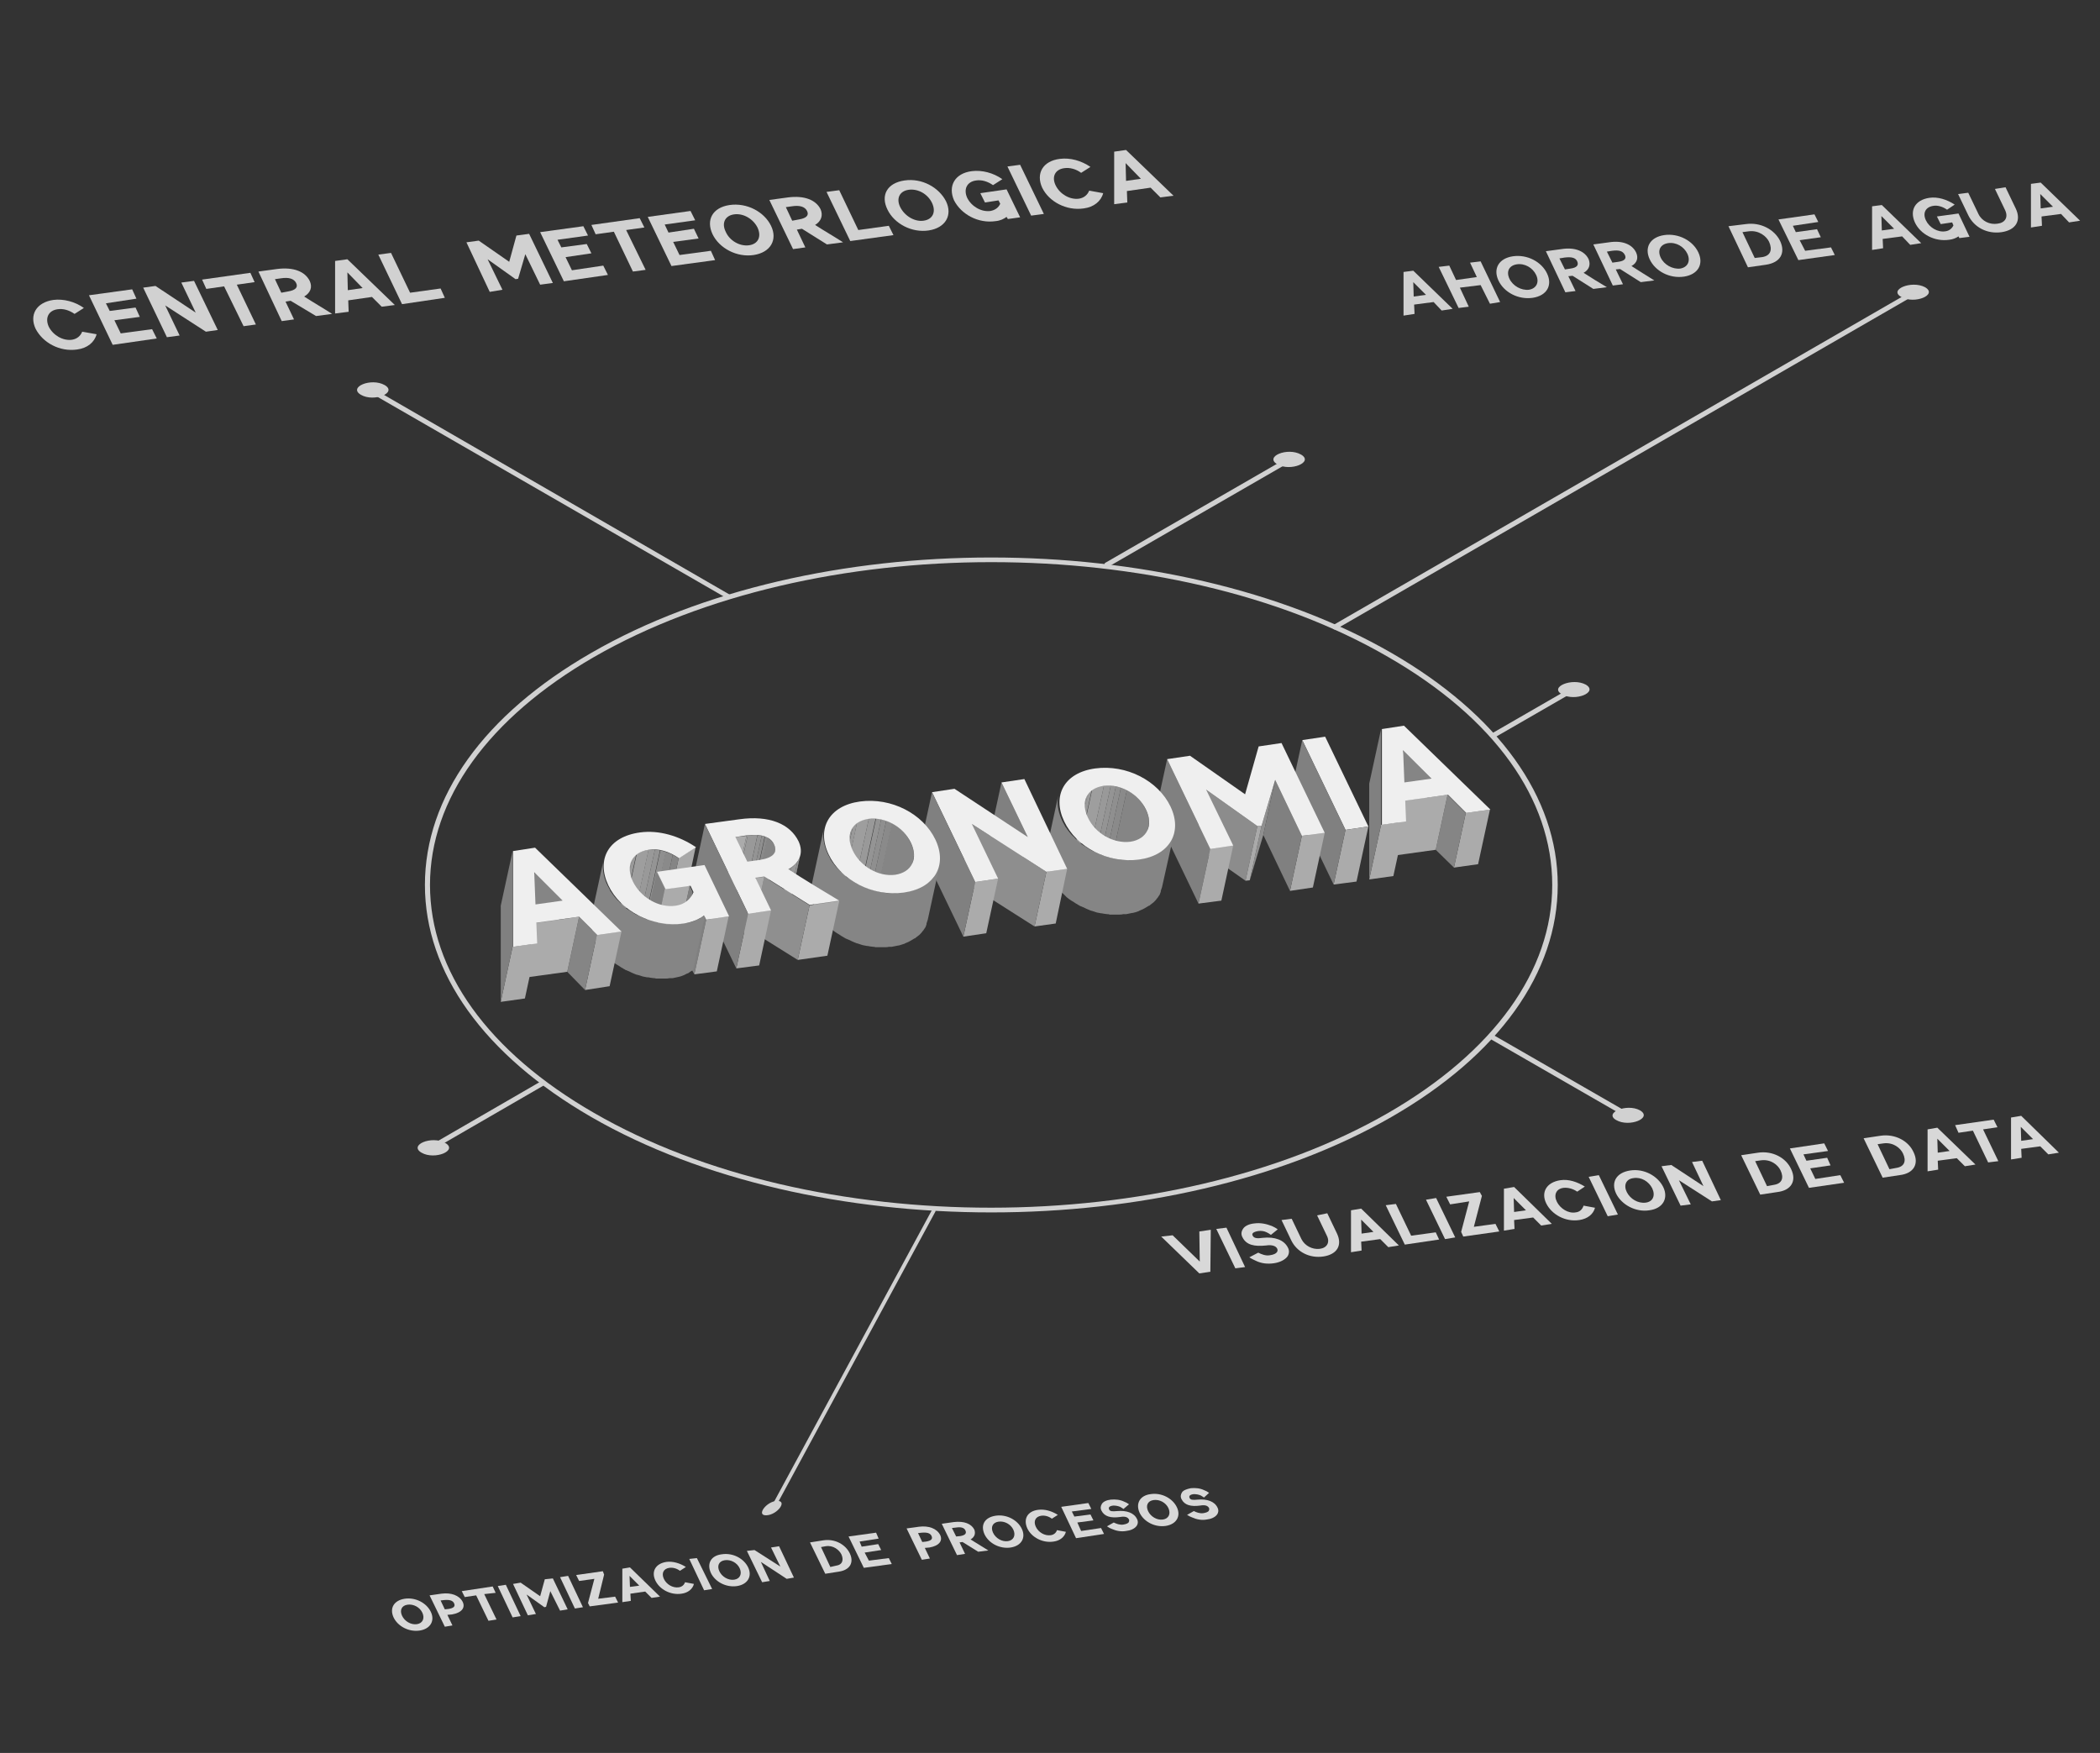 <?xml version="1.0" encoding="utf-8"?>
<!-- Generator: Adobe Illustrator 24.0.2, SVG Export Plug-In . SVG Version: 6.00 Build 0)  -->
<svg version="1.1" id="Ñëîé_1" xmlns="http://www.w3.org/2000/svg" xmlns:xlink="http://www.w3.org/1999/xlink" x="0px" y="0px"
	 viewBox="0 0 495.7 413.8" style="enable-background:new 0 0 495.7 413.8;" xml:space="preserve">
<rect x="0" y="0" width="495.7" height="413.8" fill="#333333" stroke="none"/>
<style type="text/css">
	.st0{enable-background:new    ;}
	.st1{fill:#858585;}
	.st2{fill:#ABABAB;}
	.st3{fill:#808080;}
	.st4{fill:#EFEFEF;}
	.st5{fill:#8F8F8F;}
	.st6{fill:#8C8C8C;}
	.st7{fill:#AAAAAA;}
	.st8{clip-path:url(#SVGID_2_);enable-background:new    ;}
	.st9{fill:#8A8A8A;}
	.st10{fill:#949494;}
	.st11{fill:#999999;}
	.st12{fill:#9E9E9E;}
	.st13{fill:#8E8E8E;}
	.st14{clip-path:url(#SVGID_4_);enable-background:new    ;}
	.st15{clip-path:url(#SVGID_6_);enable-background:new    ;}
	.st16{clip-path:url(#SVGID_8_);enable-background:new    ;}
	.st17{fill:#A8A8A8;}
	.st18{clip-path:url(#SVGID_10_);enable-background:new    ;}
	.st19{fill:#D1D1D1;}
	.st20{fill:#D8D8D8;}
</style>
<g>
	<g class="st0">
		<g>
			<polygon class="st1" points="337.9,183.8 335.1,196.7 328.5,190 331.3,177.1 			"/>
		</g>
		<g>
			<polygon class="st2" points="351.7,191.1 348.9,204 343.2,204.8 346,191.9 			"/>
		</g>
		<g>
			<polygon class="st1" points="346,191.9 343.2,204.8 338.9,200.6 341.7,187.6 			"/>
		</g>
		<g>
			<polygon class="st2" points="341.7,187.6 338.9,200.6 328.8,202 331.6,189 			"/>
		</g>
		<g>
			<polygon class="st2" points="331.7,193.9 328.9,206.8 323.2,207.6 326,194.7 			"/>
		</g>
		<g>
			<polygon class="st3" points="326,194.7 323.2,207.6 323.2,185 326,172.1 			"/>
		</g>
		<g>
			<path class="st4" d="M331.4,171.3l20.4,19.8l-5.7,0.8l-4.3-4.3l-10.1,1.4l0.2,4.9l-5.7,0.8l0-22.6L331.4,171.3z M331.5,184.7
				l6.4-0.9l-6.7-6.7L331.5,184.7"/>
		</g>
	</g>
	<g class="st0">
		<g>
			<polygon class="st4" points="312.8,173.9 323,195.1 317.6,195.9 307.4,174.7 			"/>
		</g>
		<g>
			<polygon class="st2" points="323,195.1 320.2,208.1 314.8,208.8 317.6,195.9 			"/>
		</g>
		<g>
			<polygon class="st3" points="317.6,195.9 314.8,208.8 304.6,187.6 307.4,174.7 			"/>
		</g>
	</g>
	<g class="st0">
		<g>
			<polygon class="st5" points="301,184.1 298.2,197.1 295,207.8 297.8,194.9 			"/>
		</g>
		<g>
			<polygon class="st6" points="296.8,195 294,207.9 281.9,199.4 284.7,186.4 			"/>
		</g>
		<g>
			<polygon class="st7" points="297.8,194.9 295,207.8 294,207.9 296.8,195 			"/>
		</g>
		<g>
			<polygon class="st2" points="312.7,196.6 309.9,209.5 304.5,210.3 307.3,197.3 			"/>
		</g>
		<g>
			<polygon class="st3" points="307.3,197.3 304.5,210.3 298.2,197.1 301,184.1 			"/>
		</g>
		<g>
			<polygon class="st3" points="285.7,200.4 282.9,213.3 272.7,192.1 275.5,179.2 			"/>
		</g>
		<g>
			<polygon class="st2" points="291.1,199.6 288.3,212.6 282.9,213.3 285.7,200.4 			"/>
		</g>
		<g>
			<polygon class="st4" points="302.5,175.4 312.7,196.6 307.3,197.3 301,184.1 297.8,194.9 296.8,195 284.7,186.4 291.1,199.6 
				285.7,200.4 275.5,179.2 280.9,178.4 293.9,187.5 297.1,176.2 			"/>
		</g>
	</g>
	<g class="st0">
		<g class="st0">
			<defs>
				<path id="SVGID_1_" class="st0" d="M271.1,195.1l-2.8,12.9c0.3-1.2,0.1-2.6-0.7-4.1c-1.8-3.7-6-6.1-10-5.6
					c-2.4,0.3-3.9,1.7-4.3,3.5l2.8-12.9c0.4-1.8,1.9-3.2,4.3-3.5c4-0.6,8.2,1.8,10,5.6C271.2,192.5,271.4,193.9,271.1,195.1z"/>
			</defs>
			<clipPath id="SVGID_2_">
				<use xlink:href="#SVGID_1_"  style="overflow:visible;"/>
			</clipPath>
			<g class="st8">
				<path class="st1" d="M271.1,195.1l-2.8,12.9c0.3-1.2,0.1-2.6-0.7-4.1c-0.9-1.9-2.5-3.5-4.4-4.5l2.8-12.9c1.9,1,3.5,2.6,4.4,4.5
					C271.2,192.5,271.4,193.9,271.1,195.1"/>
				<path class="st9" d="M266,186.5l-2.8,12.9c-0.5-0.2-0.9-0.4-1.4-0.6l2.8-12.9C265.1,186.1,265.6,186.3,266,186.5"/>
				<path class="st5" d="M264.6,185.9l-2.8,12.9c-0.4-0.1-0.8-0.2-1.2-0.3l2.8-12.9C263.8,185.7,264.2,185.8,264.6,185.9"/>
				<path class="st10" d="M263.4,185.6l-2.8,12.9c-0.4-0.1-0.8-0.1-1.2-0.2l2.8-12.9C262.6,185.4,263,185.5,263.4,185.6"/>
				<path class="st11" d="M262.2,185.4l-2.8,12.9c-0.5,0-1.1,0-1.6,0l2.8-12.9C261.1,185.4,261.7,185.4,262.2,185.4"/>
				<path class="st12" d="M260.6,185.4l-2.8,12.9c0,0-0.1,0-0.1,0c-1.1,0.2-2,0.5-2.7,1l2.8-12.9c0.7-0.5,1.6-0.9,2.7-1
					C260.5,185.5,260.5,185.5,260.6,185.4"/>
				<path class="st11" d="M257.7,186.5l-2.8,12.9c-0.4,0.3-0.7,0.6-1,1l2.8-12.9C257,187.1,257.4,186.7,257.7,186.5"/>
				<path class="st10" d="M256.8,187.4l-2.8,12.9c-0.2,0.3-0.4,0.6-0.5,1l2.8-12.9C256.4,188,256.6,187.7,256.8,187.4"/>
				<path class="st5" d="M256.3,188.4l-2.8,12.9c-0.1,0.2-0.1,0.4-0.2,0.6l2.8-12.9C256.1,188.8,256.2,188.6,256.3,188.4"/>
			</g>
		</g>
		<path class="st1" d="M277.2,196.4c-0.1,0.3-0.2,0.6-0.3,0.9c0,0.1,0,0.1-0.1,0.2c-0.1,0.3-0.2,0.5-0.3,0.8c0,0,0,0.1-0.1,0.1
			c-0.1,0.2-0.3,0.4-0.4,0.6c0,0-0.1,0.1-0.1,0.1c-0.2,0.3-0.4,0.6-0.7,0.8c0,0-0.1,0.1-0.1,0.1c-0.3,0.3-0.5,0.5-0.9,0.7
			c0,0-0.1,0.1-0.1,0.1c-0.3,0.2-0.6,0.4-1,0.6c-0.1,0-0.1,0.1-0.2,0.1c-0.4,0.2-0.7,0.4-1.1,0.5c-0.1,0-0.1,0-0.2,0.1
			c-0.4,0.2-0.8,0.3-1.3,0.4c0,0-0.1,0-0.1,0c-0.5,0.1-1,0.2-1.5,0.3c-0.2,0-0.4,0-0.6,0.1c-0.3,0-0.7,0.1-1,0.1c-0.2,0-0.4,0-0.6,0
			c-0.3,0-0.6,0-1,0c-0.2,0-0.4,0-0.6,0c-0.2,0-0.4,0-0.5-0.1c-0.3,0-0.5-0.1-0.8-0.1c-0.2,0-0.3-0.1-0.5-0.1
			c-0.3-0.1-0.5-0.1-0.8-0.2c-0.2,0-0.3-0.1-0.5-0.1c-0.3-0.1-0.6-0.2-0.9-0.3c-0.1,0-0.2-0.1-0.3-0.1c-0.2-0.1-0.4-0.1-0.6-0.2
			c-0.2-0.1-0.5-0.2-0.7-0.3c-0.2-0.1-0.4-0.2-0.6-0.3c-0.2-0.1-0.4-0.2-0.7-0.3c-0.2-0.1-0.4-0.2-0.6-0.3c-0.2-0.1-0.4-0.2-0.5-0.3
			c-0.2-0.1-0.4-0.3-0.6-0.4c-0.2-0.1-0.3-0.2-0.5-0.3c-0.2-0.1-0.4-0.3-0.6-0.4c-0.2-0.1-0.3-0.2-0.5-0.4c-0.2-0.2-0.4-0.3-0.5-0.5
			c-0.1-0.1-0.3-0.3-0.4-0.4c-0.2-0.2-0.3-0.4-0.5-0.5c-0.1-0.1-0.3-0.3-0.4-0.4c-0.2-0.2-0.3-0.4-0.5-0.6c-0.1-0.1-0.2-0.3-0.3-0.4
			c-0.2-0.2-0.3-0.5-0.5-0.7c-0.1-0.1-0.2-0.2-0.2-0.3c-0.2-0.4-0.4-0.7-0.6-1.1c-0.9-1.9-1.3-3.7-1.1-5.4c0-0.2,0.1-0.5,0.1-0.7
			l0,0c0,0,0,0,0,0l-2.8,12.9c-0.4,1.8-0.1,3.9,0.9,6.1c0.2,0.4,0.4,0.7,0.6,1.1c0.1,0.1,0.2,0.2,0.2,0.4c0.1,0.2,0.3,0.5,0.5,0.7
			c0.1,0.1,0.2,0.3,0.3,0.4c0.2,0.2,0.3,0.4,0.5,0.6c0.1,0.1,0.3,0.3,0.4,0.4c0.2,0.2,0.3,0.4,0.5,0.5c0.1,0.1,0.3,0.3,0.4,0.4
			c0.2,0.2,0.3,0.3,0.5,0.5c0.1,0.1,0.3,0.2,0.5,0.4c0.2,0.1,0.4,0.3,0.6,0.4c0.2,0.1,0.3,0.2,0.5,0.3c0.2,0.1,0.4,0.3,0.6,0.4
			c0.2,0.1,0.4,0.2,0.5,0.3c0.2,0.1,0.4,0.2,0.5,0.3c0,0,0,0,0.1,0c0.2,0.1,0.4,0.2,0.7,0.3c0.2,0.1,0.4,0.2,0.6,0.3
			c0.2,0.1,0.5,0.2,0.7,0.3c0.2,0.1,0.3,0.1,0.5,0.2c0,0,0,0,0.1,0c0.1,0,0.2,0.1,0.3,0.1c0.3,0.1,0.6,0.2,0.9,0.3
			c0.2,0,0.3,0.1,0.5,0.1c0.2,0,0.4,0.1,0.5,0.1c0.1,0,0.2,0,0.2,0c0.2,0,0.3,0.1,0.5,0.1c0.3,0,0.5,0.1,0.8,0.1
			c0.2,0,0.4,0,0.5,0.1c0.1,0,0.2,0,0.3,0c0.1,0,0.2,0,0.3,0c0.3,0,0.6,0,1,0c0.2,0,0.4,0,0.6,0c0.3,0,0.7,0,1-0.1
			c0.1,0,0.3,0,0.4,0c0.1,0,0.2,0,0.3,0c0.5-0.1,1-0.2,1.5-0.3c0,0,0.1,0,0.1,0c0.4-0.1,0.9-0.2,1.3-0.4c0.1,0,0.1,0,0.2-0.1
			c0.4-0.2,0.8-0.3,1.1-0.5c0.1,0,0.1-0.1,0.2-0.1c0.3-0.2,0.7-0.4,1-0.6c0,0,0.1,0,0.1,0c0,0,0,0,0.1-0.1c0.3-0.2,0.6-0.5,0.9-0.7
			c0,0,0.1-0.1,0.1-0.1c0.3-0.3,0.5-0.5,0.7-0.8c0,0,0,0,0,0c0,0,0-0.1,0.1-0.1c0.1-0.2,0.3-0.4,0.4-0.6c0,0,0-0.1,0.1-0.1
			c0.1-0.3,0.2-0.5,0.3-0.8c0,0,0-0.1,0-0.1c0,0,0-0.1,0-0.1c0.1-0.3,0.2-0.6,0.3-0.9L277.2,196.4z"/>
		<g>
			<path class="st4" d="M258.5,181.4c7.4-1,14.9,2.9,17.8,9s-0.2,11.5-7.4,12.5c-7.4,1-14.8-2.9-17.7-9S251.2,182.4,258.5,181.4z
				 M266.8,198.7c4-0.6,5.5-3.9,3.7-7.6c-1.8-3.7-6-6.1-10-5.6c-4,0.6-5.5,3.8-3.7,7.5C258.5,196.7,262.8,199.2,266.8,198.7"/>
		</g>
	</g>
	<g class="st0">
		<g>
			<polygon class="st3" points="242.6,197.6 239.8,210.6 233.6,197.6 236.4,184.7 			"/>
		</g>
		<g>
			<polygon class="st2" points="251.9,205.1 249.2,218 244.2,218.7 247,205.8 			"/>
		</g>
		<g>
			<polygon class="st13" points="247,205.8 244.2,218.7 226.6,207.5 229.4,194.5 			"/>
		</g>
		<g>
			<polygon class="st4" points="241.8,183.9 251.9,205.1 247,205.8 229.4,194.5 235.6,207.4 230.2,208.2 220,187 225.3,186.2 
				242.6,197.6 236.4,184.7 			"/>
		</g>
		<g>
			<polygon class="st2" points="235.6,207.4 232.8,220.3 227.4,221.1 230.2,208.2 			"/>
		</g>
		<g>
			<polygon class="st3" points="230.2,208.2 227.4,221.1 217.2,199.9 220,187 			"/>
		</g>
	</g>
	<g class="st0">
		<g class="st0">
			<defs>
				<path id="SVGID_3_" class="st0" d="M215.6,202.9l-2.8,12.9c0.3-1.2,0.1-2.6-0.7-4.1c-1.8-3.7-6-6.1-10-5.6
					c-2.4,0.3-3.9,1.7-4.3,3.5l2.8-12.9c0.4-1.8,1.9-3.2,4.3-3.5c4-0.6,8.2,1.8,10,5.6C215.7,200.3,215.9,201.7,215.6,202.9z"/>
			</defs>
			<clipPath id="SVGID_4_">
				<use xlink:href="#SVGID_3_"  style="overflow:visible;"/>
			</clipPath>
			<g class="st14">
				<path class="st1" d="M215.6,202.9l-2.8,12.9c0.3-1.2,0.1-2.6-0.7-4.1c-0.9-1.9-2.5-3.5-4.4-4.5l2.8-12.9c1.9,1,3.5,2.6,4.4,4.5
					C215.7,200.3,215.9,201.7,215.6,202.9"/>
				<path class="st9" d="M210.6,194.3l-2.8,12.9c-0.5-0.2-0.9-0.4-1.4-0.6l2.8-12.9C209.6,193.9,210.1,194.1,210.6,194.3"/>
				<path class="st5" d="M209.2,193.7l-2.8,12.9c-0.4-0.1-0.8-0.2-1.2-0.3l2.8-12.9C208.4,193.4,208.8,193.6,209.2,193.7"/>
				<path class="st10" d="M208,193.4l-2.8,12.9c-0.4-0.1-0.8-0.1-1.2-0.2l2.8-12.9C207.1,193.2,207.6,193.3,208,193.4"/>
				<path class="st11" d="M206.7,193.2l-2.8,12.9c-0.5,0-1.1,0-1.6,0l2.8-12.9C205.6,193.2,206.2,193.2,206.7,193.2"/>
				<path class="st12" d="M205.1,193.2l-2.8,12.9c0,0-0.1,0-0.1,0c-1.1,0.2-2,0.5-2.7,1l2.8-12.9c0.7-0.5,1.6-0.9,2.7-1
					C205,193.3,205,193.2,205.1,193.2"/>
				<path class="st11" d="M202.3,194.3l-2.8,12.9c-0.4,0.3-0.7,0.6-1,0.9l2.8-12.9C201.6,194.9,201.9,194.5,202.3,194.3"/>
				<path class="st10" d="M201.3,195.2l-2.8,12.9c-0.2,0.3-0.4,0.6-0.5,1l2.8-12.9C200.9,195.8,201.1,195.5,201.3,195.2"/>
				<path class="st5" d="M200.8,196.2l-2.8,12.9c-0.1,0.2-0.1,0.4-0.2,0.6l2.8-12.9C200.7,196.6,200.7,196.4,200.8,196.2"/>
			</g>
		</g>
		<path class="st1" d="M221.8,204.2c-0.1,0.3-0.2,0.6-0.3,0.9c0,0.1,0,0.1-0.1,0.2c-0.1,0.3-0.2,0.5-0.3,0.8c0,0,0,0.1-0.1,0.1
			c-0.1,0.2-0.3,0.4-0.4,0.6c0,0-0.1,0.1-0.1,0.1c-0.2,0.3-0.4,0.6-0.7,0.8c0,0-0.1,0.1-0.1,0.1c-0.3,0.3-0.5,0.5-0.9,0.7
			c0,0-0.1,0.1-0.1,0.1c-0.3,0.2-0.6,0.4-1,0.6c-0.1,0-0.1,0.1-0.2,0.1c-0.4,0.2-0.7,0.4-1.1,0.5c-0.1,0-0.1,0-0.2,0.1
			c-0.4,0.2-0.8,0.3-1.3,0.4c0,0-0.1,0-0.1,0c-0.5,0.1-1,0.2-1.5,0.3c-0.2,0-0.4,0-0.6,0.1c-0.3,0-0.7,0.1-1,0.1c-0.2,0-0.4,0-0.6,0
			c-0.3,0-0.6,0-1,0c-0.2,0-0.4,0-0.6,0c-0.2,0-0.4,0-0.5-0.1c-0.3,0-0.5-0.1-0.8-0.1c-0.2,0-0.3-0.1-0.5-0.1
			c-0.3-0.1-0.5-0.1-0.8-0.2c-0.2,0-0.3-0.1-0.5-0.1c-0.3-0.1-0.6-0.2-0.9-0.3c-0.1,0-0.2-0.1-0.3-0.1c-0.2-0.1-0.4-0.1-0.6-0.2
			c-0.2-0.1-0.5-0.2-0.7-0.3c-0.2-0.1-0.4-0.2-0.6-0.3c-0.2-0.1-0.4-0.2-0.7-0.3c-0.2-0.1-0.4-0.2-0.6-0.3c-0.2-0.1-0.4-0.2-0.5-0.3
			c-0.2-0.1-0.4-0.3-0.6-0.4c-0.2-0.1-0.3-0.2-0.5-0.3c-0.2-0.1-0.4-0.3-0.6-0.4c-0.2-0.1-0.3-0.2-0.5-0.4c-0.2-0.2-0.4-0.3-0.5-0.5
			c-0.1-0.1-0.3-0.3-0.4-0.4c-0.2-0.2-0.3-0.4-0.5-0.5c-0.1-0.1-0.3-0.3-0.4-0.4c-0.2-0.2-0.3-0.4-0.5-0.6c-0.1-0.1-0.2-0.3-0.3-0.4
			c-0.2-0.2-0.3-0.5-0.5-0.7c-0.1-0.1-0.2-0.2-0.2-0.4c-0.2-0.4-0.4-0.7-0.6-1.1c-1-2.2-1.3-4.3-0.9-6.1l-2.8,12.9
			c-0.4,1.8-0.1,3.9,0.9,6.1c0.2,0.4,0.4,0.7,0.6,1.1c0.1,0.1,0.2,0.2,0.2,0.4c0.2,0.2,0.3,0.5,0.5,0.7c0.1,0.1,0.2,0.3,0.3,0.4
			c0.2,0.2,0.3,0.4,0.5,0.6c0.1,0.1,0.2,0.3,0.4,0.4c0.2,0.2,0.3,0.4,0.5,0.5c0.1,0.1,0.3,0.3,0.4,0.4c0.2,0.2,0.3,0.3,0.5,0.5
			c0.1,0.1,0.3,0.2,0.5,0.4c0.2,0.1,0.4,0.3,0.6,0.4c0.2,0.1,0.3,0.2,0.5,0.3c0.2,0.1,0.4,0.3,0.6,0.4c0.2,0.1,0.4,0.2,0.5,0.3
			c0.2,0.1,0.4,0.2,0.5,0.3c0,0,0,0,0.1,0c0.2,0.1,0.4,0.2,0.7,0.3c0.2,0.1,0.4,0.2,0.6,0.3c0.2,0.1,0.5,0.2,0.7,0.3
			c0.2,0.1,0.3,0.1,0.5,0.2c0,0,0,0,0.1,0c0.1,0,0.2,0.1,0.3,0.1c0.3,0.1,0.6,0.2,0.9,0.3c0.2,0,0.3,0.1,0.5,0.1
			c0.2,0,0.4,0.1,0.5,0.1c0.1,0,0.2,0,0.2,0c0.2,0,0.3,0.1,0.5,0.1c0.3,0,0.5,0.1,0.8,0.1c0.2,0,0.4,0,0.5,0.1c0.1,0,0.2,0,0.3,0
			c0.1,0,0.2,0,0.3,0c0.3,0,0.6,0,1,0c0.2,0,0.4,0,0.6,0c0.3,0,0.7,0,1-0.1c0.1,0,0.3,0,0.4,0c0.1,0,0.2,0,0.3,0
			c0.5-0.1,1-0.2,1.5-0.3c0,0,0.1,0,0.1,0c0.5-0.1,0.9-0.3,1.3-0.4c0.1,0,0.1,0,0.2-0.1c0.4-0.2,0.8-0.3,1.1-0.5
			c0.1,0,0.1-0.1,0.2-0.1c0.3-0.2,0.7-0.4,1-0.6c0,0,0.1,0,0.1,0c0,0,0,0,0.1-0.1c0.3-0.2,0.6-0.5,0.9-0.7c0,0,0.1-0.1,0.1-0.1
			c0.3-0.3,0.5-0.5,0.7-0.8c0,0,0,0,0,0c0,0,0-0.1,0.1-0.1c0.1-0.2,0.3-0.4,0.4-0.6c0,0,0-0.1,0.1-0.1c0.1-0.2,0.2-0.5,0.3-0.8
			c0,0,0-0.1,0-0.1c0,0,0-0.1,0-0.1c0.1-0.3,0.2-0.6,0.3-0.9L221.8,204.2z"/>
		<g>
			<path class="st4" d="M203,189.2c7.4-1,14.9,2.9,17.8,9c2.9,6.1-0.2,11.5-7.5,12.5c-7.4,1-14.8-2.9-17.7-9
				C192.7,195.6,195.7,190.2,203,189.2z M211.3,206.5c4-0.6,5.5-3.9,3.7-7.6c-1.8-3.7-6-6.1-10-5.6c-4,0.6-5.5,3.8-3.7,7.5
				S207.3,207,211.3,206.5"/>
		</g>
	</g>
	<g class="st0">
		<g>
			<polygon class="st2" points="176.2,197.3 173.4,210.2 170.8,210.6 173.6,197.6 			"/>
		</g>
		<g class="st0">
			<defs>
				<path id="SVGID_5_" class="st0" d="M183,200.9l-2.8,12.9c0.1-0.5,0-1-0.3-1.6c-0.9-1.9-3.2-2.5-6.5-2.1l2.8-12.9
					c3.3-0.5,5.6,0.2,6.5,2.1C183,199.9,183.1,200.4,183,200.9z"/>
			</defs>
			<clipPath id="SVGID_6_">
				<use xlink:href="#SVGID_5_"  style="overflow:visible;"/>
			</clipPath>
			<g class="st15">
				<path class="st1" d="M183,200.9l-2.8,12.9c0.1-0.5,0-1-0.3-1.6c-0.3-0.7-0.9-1.2-1.6-1.6l2.8-12.9c0.7,0.4,1.2,0.9,1.6,1.6
					C183,199.9,183.1,200.4,183,200.9"/>
				<path class="st9" d="M181.2,197.7l-2.8,12.9c-0.2-0.1-0.4-0.2-0.6-0.3l2.8-12.9C180.7,197.5,181,197.6,181.2,197.7"/>
				<path class="st5" d="M180.5,197.5l-2.8,12.9c-0.2-0.1-0.5-0.1-0.7-0.2l2.8-12.9C180.1,197.3,180.3,197.4,180.5,197.5"/>
				<path class="st10" d="M179.8,197.3l-2.8,12.9c-0.3-0.1-0.7-0.1-1-0.1l2.8-12.9C179.2,197.2,179.5,197.2,179.8,197.3"/>
				<path class="st11" d="M178.8,197.1l-2.8,12.9c-0.7,0-1.5,0-2.3,0.1l2.8-12.9C177.3,197.1,178.1,197.1,178.8,197.1"/>
				<path class="st12" d="M176.5,197.2l-2.8,12.9c-0.1,0-0.2,0-0.3,0l2.8-12.9C176.3,197.3,176.4,197.2,176.5,197.2"/>
			</g>
		</g>
		<g class="st0">
			<defs>
				<path id="SVGID_7_" class="st0" d="M188.9,201.8l-2.8,12.9c-0.3,1.3-1.2,2.5-2.8,3.5l2.8-12.9
					C187.7,204.3,188.7,203.1,188.9,201.8z"/>
			</defs>
			<clipPath id="SVGID_8_">
				<use xlink:href="#SVGID_7_"  style="overflow:visible;"/>
			</clipPath>
			<g class="st16">
				<path class="st5" d="M188.9,201.8l-2.8,12.9c0,0.2-0.1,0.4-0.2,0.6l2.8-12.9C188.8,202.2,188.9,202,188.9,201.8"/>
				<path class="st10" d="M188.8,202.4l-2.8,12.9c-0.1,0.4-0.3,0.7-0.6,1.1l2.8-12.9C188.4,203.1,188.6,202.7,188.8,202.4"/>
				<path class="st11" d="M188.2,203.5l-2.8,12.9c-0.4,0.5-0.8,0.9-1.4,1.3l2.8-12.9C187.4,204.4,187.8,203.9,188.2,203.5"/>
				<path class="st12" d="M186.8,204.8l-2.8,12.9c-0.2,0.2-0.4,0.3-0.7,0.4l2.8-12.9C186.4,205.1,186.6,205,186.8,204.8"/>
			</g>
		</g>
		<g>
			<polygon class="st2" points="180.4,207 177.6,219.9 175.5,220.2 178.3,207.3 			"/>
		</g>
		<g>
			<polygon class="st2" points="198.1,212.7 195.3,225.6 188.3,226.6 191.1,213.7 			"/>
		</g>
		<g>
			<polygon class="st5" points="191.1,213.7 188.3,226.6 177.6,219.9 180.4,207 			"/>
		</g>
		<g>
			<polygon class="st2" points="182,214.9 179.2,227.9 173.8,228.6 176.6,215.7 			"/>
		</g>
		<g>
			<path class="st4" d="M186.1,205.2c3.7,2.4,8.3,5.2,12,7.4l-7,1l-10.7-6.7l-2.1,0.3l3.7,7.7l-5.4,0.8l-10.2-21.2l8.1-1.1
				c7.1-1,12,1.1,14,5.2C189.7,201.2,188.9,203.6,186.1,205.2z M179.3,203c3.3-0.5,4.3-1.8,3.4-3.7c-0.9-1.9-3.2-2.5-6.5-2.1
				l-2.6,0.4l2.8,5.8L179.3,203"/>
		</g>
		<g>
			<polygon class="st3" points="176.6,215.7 173.8,228.6 163.6,207.5 166.4,194.5 			"/>
		</g>
	</g>
	<g class="st0">
		<g>
			<polygon class="st17" points="164.2,200 161.5,212.9 157.4,215.6 160.2,202.6 			"/>
		</g>
		<g class="st0">
			<defs>
				<path id="SVGID_9_" class="st0" d="M145.8,217l2.8-12.9c0.4-1.8,1.9-3.2,4.4-3.5c2.3-0.3,5,0.5,7.2,2l-2.8,12.9
					c-2.3-1.6-4.9-2.4-7.2-2C147.7,213.9,146.2,215.2,145.8,217z"/>
			</defs>
			<clipPath id="SVGID_10_">
				<use xlink:href="#SVGID_9_"  style="overflow:visible;"/>
			</clipPath>
			<g class="st18">
				<path class="st1" d="M160.2,202.6l-2.8,12.9c-0.5-0.3-0.9-0.6-1.4-0.8l2.8-12.9C159.3,202,159.8,202.3,160.2,202.6"/>
				<path class="st9" d="M158.8,201.8l-2.8,12.9c-0.5-0.3-1.1-0.5-1.7-0.7l2.8-12.9C157.7,201.2,158.3,201.5,158.8,201.8"/>
				<path class="st5" d="M157.2,201l-2.8,12.9c-0.4-0.2-0.9-0.3-1.3-0.4l2.8-12.9C156.3,200.8,156.7,200.9,157.2,201"/>
				<path class="st10" d="M155.8,200.7l-2.8,12.9c-0.4-0.1-0.8-0.1-1.2-0.2l2.8-12.9C155,200.5,155.4,200.6,155.8,200.7"/>
				<path class="st11" d="M154.6,200.5l-2.8,12.9c-0.5,0-1,0-1.5,0l2.8-12.9C153.6,200.5,154.1,200.5,154.6,200.5"/>
				<path class="st12" d="M153.1,200.6l-2.8,12.9c0,0-0.1,0-0.1,0c-1.1,0.2-2,0.5-2.7,1l2.8-12.9c0.7-0.5,1.6-0.9,2.7-1
					C153,200.6,153.1,200.6,153.1,200.6"/>
				<path class="st11" d="M150.2,201.6l-2.8,12.9c-0.4,0.3-0.7,0.6-1,1l2.8-12.9C149.5,202.2,149.9,201.9,150.2,201.6"/>
				<path class="st10" d="M149.3,202.5l-2.8,12.9c-0.2,0.3-0.4,0.6-0.5,1l2.8-12.9C148.9,203.2,149.1,202.8,149.3,202.5"/>
				<path class="st5" d="M148.8,203.5l-2.8,12.9c-0.1,0.2-0.1,0.4-0.2,0.6l2.8-12.9C148.6,203.9,148.7,203.7,148.8,203.5"/>
			</g>
		</g>
		<g>
			<polygon class="st3" points="163.5,210.6 160.7,223.5 160,222 162.8,209.1 			"/>
		</g>
		<g>
			<polygon class="st2" points="162.8,209.1 160,222 154.2,222.8 156.9,209.9 			"/>
		</g>
		<g>
			<polygon class="st3" points="156.9,209.9 154.2,222.8 152.2,218.8 155,205.8 			"/>
		</g>
		<g>
			<polygon class="st3" points="166.7,217.1 163.9,230 163.4,229.1 166.2,216.1 			"/>
		</g>
		<g>
			<polygon class="st2" points="172,216.3 169.2,229.3 163.9,230 166.7,217.1 			"/>
		</g>
		<path class="st1" d="M165.6,216.5c-0.1,0.1-0.3,0.2-0.4,0.3c-0.2,0.1-0.4,0.2-0.7,0.3c-0.2,0.1-0.3,0.1-0.4,0.2
			c-0.3,0.1-0.5,0.2-0.8,0.3c-0.1,0-0.3,0.1-0.4,0.1c-0.4,0.1-0.9,0.2-1.4,0.3c-0.2,0-0.4,0-0.6,0.1c-0.4,0-0.7,0.1-1.1,0.1
			c-0.2,0-0.4,0-0.6,0c-0.3,0-0.7,0-1,0c-0.2,0-0.4,0-0.6,0c-0.2,0-0.4,0-0.5-0.1c-0.3,0-0.5-0.1-0.8-0.1c-0.2,0-0.4-0.1-0.5-0.1
			c-0.3,0-0.5-0.1-0.8-0.2c-0.2,0-0.3-0.1-0.5-0.1c-0.3-0.1-0.6-0.2-0.9-0.3c-0.1,0-0.2-0.1-0.4-0.1c-0.2-0.1-0.4-0.1-0.6-0.2
			c-0.2-0.1-0.5-0.2-0.7-0.3c-0.2-0.1-0.4-0.2-0.6-0.3c-0.2-0.1-0.4-0.2-0.7-0.3c-0.2-0.1-0.4-0.2-0.6-0.3c-0.2-0.1-0.4-0.2-0.5-0.3
			c-0.2-0.1-0.4-0.3-0.6-0.4c-0.2-0.1-0.3-0.2-0.5-0.3c-0.2-0.1-0.4-0.3-0.6-0.4c-0.2-0.1-0.3-0.2-0.5-0.4c-0.2-0.2-0.4-0.3-0.5-0.5
			c-0.1-0.1-0.3-0.3-0.4-0.4c-0.2-0.2-0.3-0.4-0.5-0.5c-0.1-0.1-0.3-0.3-0.4-0.4c-0.2-0.2-0.3-0.4-0.5-0.6c-0.1-0.1-0.2-0.3-0.3-0.4
			c-0.2-0.2-0.3-0.5-0.5-0.7c-0.1-0.1-0.2-0.2-0.2-0.4c-0.2-0.4-0.4-0.7-0.6-1.1c-0.8-1.6-1.1-3.2-1.1-4.7c0-0.5,0.1-1,0.2-1.4l0,0
			c0,0,0,0,0,0l-2.8,12.9c-0.4,1.8-0.1,3.9,0.9,6.1c0.2,0.4,0.4,0.7,0.6,1.1c0.1,0.1,0.2,0.2,0.2,0.4c0.2,0.2,0.3,0.5,0.5,0.7
			c0.1,0.1,0.2,0.3,0.3,0.4c0.2,0.2,0.3,0.4,0.5,0.6c0.1,0.1,0.2,0.3,0.4,0.4c0.2,0.2,0.3,0.4,0.5,0.5c0.1,0.1,0.3,0.3,0.4,0.4
			c0.2,0.2,0.3,0.3,0.5,0.5c0.1,0.1,0.3,0.2,0.5,0.4c0.2,0.1,0.4,0.3,0.6,0.4c0.2,0.1,0.3,0.2,0.5,0.3c0.2,0.1,0.4,0.3,0.6,0.4
			c0.2,0.1,0.4,0.2,0.5,0.3c0.2,0.1,0.4,0.2,0.5,0.3c0,0,0.1,0,0.1,0c0.2,0.1,0.4,0.2,0.7,0.3c0.2,0.1,0.4,0.2,0.6,0.3
			c0.2,0.1,0.5,0.2,0.7,0.3c0.2,0.1,0.3,0.1,0.5,0.2c0,0,0,0,0.1,0c0.1,0,0.2,0.1,0.4,0.1c0.3,0.1,0.6,0.2,0.9,0.3
			c0.2,0,0.3,0.1,0.5,0.1c0.2,0,0.3,0.1,0.5,0.1c0.1,0,0.2,0,0.3,0c0.2,0,0.4,0.1,0.5,0.1c0.3,0,0.5,0.1,0.8,0.1
			c0.2,0,0.4,0,0.5,0.1c0.1,0,0.2,0,0.3,0c0.1,0,0.2,0,0.3,0c0.3,0,0.7,0,1,0c0.2,0,0.4,0,0.6,0c0.4,0,0.7,0,1.1-0.1
			c0.1,0,0.3,0,0.4,0c0.1,0,0.2,0,0.3,0c0.5-0.1,0.9-0.2,1.4-0.3c0.1,0,0.3-0.1,0.4-0.1c0.3-0.1,0.6-0.2,0.8-0.3
			c0.2-0.1,0.3-0.1,0.4-0.2c0.2-0.1,0.4-0.2,0.7-0.3c0.1-0.1,0.3-0.2,0.4-0.3c0.2-0.1,0.3-0.2,0.5-0.3c0.1,0,0.1-0.1,0.2-0.1
			l2.8-12.9C166,216.3,165.8,216.4,165.6,216.5z"/>
		<g>
			<path class="st4" d="M151.1,196.5c4.4-0.6,9.2,0.8,13.2,3.5l-4,2.6c-2.3-1.6-4.9-2.4-7.2-2c-4,0.6-5.5,3.8-3.7,7.5
				c1.8,3.7,6.1,6.3,10.1,5.7c2.1-0.3,3.5-1.5,4.2-3.2l-0.7-1.5l-5.9,0.8l-2-4.1l11.2-1.6l5.8,12.1l-5.4,0.8l-0.5-1
				c-1.2,0.9-2.8,1.6-4.8,1.9c-7.4,1-14.9-2.9-17.8-9C140.7,202.9,143.6,197.5,151.1,196.5z"/>
		</g>
	</g>
	<g class="st0">
		<g>
			<polygon class="st1" points="132.9,212.6 130.1,225.5 123.4,218.9 126.2,205.9 			"/>
		</g>
		<g>
			<polygon class="st2" points="146.7,219.9 143.9,232.8 138.1,233.7 140.9,220.7 			"/>
		</g>
		<g>
			<polygon class="st1" points="140.9,220.7 138.1,233.7 133.9,229.4 136.7,216.4 			"/>
		</g>
		<g>
			<polygon class="st2" points="136.7,216.4 133.9,229.4 123.7,230.8 126.5,217.9 			"/>
		</g>
		<g>
			<polygon class="st2" points="126.7,222.7 123.9,235.7 118.2,236.5 121,223.5 			"/>
		</g>
		<g>
			<polygon class="st3" points="121,223.5 118.2,236.5 118.2,213.8 121,200.9 			"/>
		</g>
		<g>
			<path class="st4" d="M126.3,200.1l20.4,19.8l-5.7,0.8l-4.3-4.3l-10.1,1.4l0.2,4.9l-5.7,0.8l0-22.6L126.3,200.1z M126.4,213.5
				l6.4-0.9l-6.7-6.7L126.4,213.5"/>
		</g>
	</g>
</g>
<g id="_x31_">
	<g>
		<path class="st19" d="M182.5,356.6c-0.1,0.1-0.3,0.1-0.4,0c-0.2-0.1-0.3-0.4-0.2-0.6l38.1-70.4c0.1-0.2,0.4-0.3,0.6-0.2
			c0.2,0.1,0.3,0.4,0.2,0.6l-38.1,70.4C182.6,356.5,182.5,356.6,182.5,356.6z"/>
	</g>
	<g>
		<path class="st19" d="M352.5,174.2c-0.2,0-0.4-0.1-0.5-0.3c-0.2-0.3-0.1-0.7,0.2-0.8l18.9-10.9c0.3-0.2,0.7-0.1,0.8,0.2
			c0.2,0.3,0.1,0.7-0.2,0.8l-18.9,10.9C352.7,174.2,352.6,174.2,352.5,174.2z"/>
	</g>
	<path class="st19" d="M448.8,70.1c3.1,1.8,8.7-0.5,5.6-2.3C451.2,66.1,445.7,68.4,448.8,70.1z"/>
	<path class="st19" d="M301.5,109.6c3.1,1.8,8.7-0.5,5.6-2.3C303.9,105.5,298.4,107.8,301.5,109.6z"/>
	<path class="st19" d="M368.7,163.9c3.1,1.8,8.7-0.5,5.6-2.3C371.1,159.9,365.6,162.2,368.7,163.9z"/>
	<path class="st19" d="M99.5,272.1c3.1,1.8,8.7-0.5,5.6-2.3C101.9,268,96.4,270.3,99.5,272.1z"/>
	<path class="st19" d="M180.9,357.7c2.6-0.1,5.1-3.5,2.5-3.4C180.9,354.4,178.4,357.8,180.9,357.7z"/>
	<g>
		<path class="st19" d="M384.3,263.9c-0.1,0-0.2,0-0.3-0.1l-32.3-18.6c-0.3-0.2-0.4-0.5-0.2-0.8c0.2-0.3,0.6-0.4,0.8-0.2l32.3,18.6
			c0.3,0.2,0.4,0.5,0.2,0.8C384.7,263.8,384.5,263.9,384.3,263.9z"/>
	</g>
	<path class="st19" d="M381.5,264.4c3.1,1.8,8.7-0.5,5.6-2.3C384,260.4,378.5,262.7,381.5,264.4z"/>
	<g>
		<path class="st19" d="M315.1,148.6c-0.2,0-0.4-0.1-0.5-0.3c-0.2-0.3-0.1-0.7,0.2-0.8l136.5-78.8c0.3-0.2,0.7-0.1,0.8,0.2
			c0.2,0.3,0.1,0.7-0.2,0.8l-136.5,78.8C315.3,148.5,315.2,148.6,315.1,148.6z"/>
	</g>
	<path class="st19" d="M85.2,93.2c3.1,1.8,8.7-0.5,5.6-2.3C87.6,89.1,82.1,91.4,85.2,93.2z"/>
	<g>
		<path class="st19" d="M172,141.4c-0.1,0-0.2,0-0.3-0.1L88.1,93.1c-0.3-0.2-0.4-0.5-0.2-0.8c0.2-0.3,0.5-0.4,0.8-0.2l83.6,48.3
			c0.3,0.2,0.4,0.5,0.2,0.8C172.4,141.3,172.2,141.4,172,141.4z"/>
	</g>
	<g id="Cylinder_face_1_">
		<path class="st19" d="M234,286.2c-34.2,0-68.4-7.5-94.4-22.5c-25.3-14.6-39.3-34.1-39.3-54.8c0-20.7,13.9-40.2,39.3-54.8
			c52-30,136.7-30,188.8,0c25.3,14.6,39.3,34.1,39.3,54.8c0,20.7-13.9,40.2-39.3,54.8C302.3,278.7,268.1,286.2,234,286.2z
			 M234,132.7c-34,0-67.9,7.5-93.8,22.4c-24.9,14.4-38.7,33.5-38.7,53.8c0,20.3,13.7,39.4,38.7,53.8c51.7,29.9,135.8,29.8,187.5,0
			c24.9-14.4,38.7-33.5,38.7-53.8c0-20.3-13.7-39.4-38.7-53.8C301.9,140.1,267.9,132.7,234,132.7z"/>
	</g>
	<g>
		<path class="st19" d="M261.3,133.9c-0.2,0-0.4-0.1-0.5-0.3c-0.2-0.3-0.1-0.7,0.2-0.8l43-24.8c0.3-0.2,0.7-0.1,0.8,0.2
			c0.2,0.3,0.1,0.7-0.2,0.8l-43,24.8C261.5,133.9,261.4,133.9,261.3,133.9z"/>
	</g>
	<g>
		<path class="st19" d="M102,271.4c-0.2,0-0.4-0.1-0.5-0.3c-0.2-0.3-0.1-0.7,0.2-0.8l26.1-15.1c0.3-0.2,0.7-0.1,0.8,0.2
			c0.2,0.3,0.1,0.7-0.2,0.8l-26.1,15.1C102.3,271.4,102.1,271.4,102,271.4z"/>
	</g>
</g>
<g>
	<g>
		<polygon class="st19" points="31.2,68.3 32.2,70.5 25,71.6 25.9,73.4 32,72.6 33,74.8 27,75.6 28.5,78.7 35.9,77.7 37,79.9 
			26.6,81.4 21,69.7 		"/>
	</g>
	<g>
		<path class="st19" d="M12.6,70.8c2.4-0.3,5.1,0.4,7.2,1.9l-2.2,1.4c-1.3-0.9-2.7-1.3-4-1.1c-2.2,0.3-3,2.1-2.1,4.1
			c1,2,3.3,3.4,5.5,3.1c1.2-0.2,2-0.9,2.4-1.9l3.4,0.6c-0.5,1.9-2.2,3.3-4.6,3.6c-4.1,0.6-8.1-1.6-9.8-4.9
			C6.9,74.4,8.5,71.4,12.6,70.8z"/>
	</g>
	<g>
		<polygon class="st19" points="59.1,64.4 60.1,66.6 55.9,67.2 60.4,76.6 57.5,77 52.9,67.6 48.7,68.2 47.7,66 		"/>
	</g>
	<g>
		<polygon class="st19" points="45.8,66.3 51.4,77.9 48.6,78.3 39,72.1 42.4,79.2 39.4,79.6 33.8,67.9 36.7,67.5 46.2,73.8 
			42.8,66.7 		"/>
	</g>
	<g>
		<path class="st19" d="M71.8,70c2,1.3,4.6,2.8,6.6,4.1l-3.8,0.5L68.6,71l-1.2,0.2l2,4.2l-2.9,0.4L61,64.1l4.4-0.6
			c3.9-0.5,6.6,0.6,7.7,2.8C73.8,67.8,73.3,69.1,71.8,70z M68,68.8c1.8-0.3,2.4-1,1.9-2c-0.5-1-1.7-1.4-3.6-1.1l-1.4,0.2l1.5,3.2
			L68,68.8"/>
	</g>
	<g>
		<path class="st19" d="M82,61.2L93.2,72l-3.1,0.4l-2.3-2.3l-5.6,0.8l0.1,2.7L79.1,74l0-12.4L82,61.2z M82.1,68.5l3.5-0.5L82,64.3
			L82.1,68.5"/>
	</g>
	<g>
		<polygon class="st19" points="92.3,59.7 96.8,69.1 104,68.1 105,70.3 94.9,71.8 89.3,60.1 		"/>
	</g>
	<g>
		<polygon class="st19" points="137.7,53.4 138.8,55.6 131.6,56.6 132.5,58.4 138.5,57.6 139.6,59.8 133.5,60.7 135,63.8 
			142.4,62.7 143.5,64.9 133.1,66.4 127.5,54.8 		"/>
	</g>
	<g>
		<polygon class="st19" points="124.9,55.2 130.5,66.8 127.5,67.2 124,60 122.3,65.8 121.7,65.9 115.1,61.2 118.6,68.4 115.6,68.9 
			110.1,57.2 113,56.8 120.2,61.8 121.9,55.6 		"/>
	</g>
	<g>
		<polygon class="st19" points="163,49.8 164.1,52 156.9,53 157.8,54.9 163.8,54 164.9,56.3 158.9,57.1 160.4,60.2 167.8,59.2 
			168.8,61.4 158.5,62.8 152.9,51.2 		"/>
	</g>
	<g>
		<polygon class="st19" points="151,51.5 152.1,53.7 147.8,54.3 152.4,63.7 149.4,64.1 144.9,54.7 140.6,55.3 139.6,53.1 		"/>
	</g>
	<g>
		<polygon class="st19" points="240.8,38.9 246.4,50.5 243.4,50.9 237.8,39.3 		"/>
	</g>
	<g>
		<path class="st19" d="M229.4,40.4c2.4-0.3,5.1,0.4,7.2,1.9l-2.2,1.4c-1.3-0.9-2.7-1.3-4-1.1c-2.2,0.3-3,2.1-2.1,4.1
			c1,2,3.3,3.4,5.5,3.1c1.1-0.2,1.9-0.8,2.3-1.7l-0.4-0.8l-3.2,0.5l-1.1-2.2l6.2-0.9l3.2,6.6l-2.9,0.4l-0.3-0.5
			c-0.7,0.5-1.5,0.9-2.6,1c-4.1,0.6-8.1-1.6-9.8-4.9C223.7,43.9,225.4,40.9,229.4,40.4z"/>
	</g>
	<g>
		<path class="st19" d="M213.5,42.6c4.1-0.6,8.1,1.6,9.8,4.9c1.6,3.3-0.1,6.3-4.1,6.9c-4,0.6-8.1-1.6-9.7-4.9
			C207.8,46.1,209.4,43.2,213.5,42.6z M218,52.1c2.2-0.3,3-2.1,2-4.2s-3.3-3.4-5.5-3.1c-2.2,0.3-3,2.1-2,4.1S215.8,52.4,218,52.1"/>
	</g>
	<g>
		<polygon class="st19" points="198.1,44.9 202.6,54.3 209.8,53.3 210.9,55.5 200.7,56.9 195.1,45.3 		"/>
	</g>
	<g>
		<path class="st19" d="M192.4,53.1c2,1.3,4.6,2.8,6.6,4.1l-3.8,0.5l-5.9-3.7l-1.2,0.2l2,4.2l-2.9,0.4l-5.6-11.6l4.4-0.6
			c3.9-0.5,6.6,0.6,7.7,2.8C194.3,50.8,193.9,52.2,192.4,53.1z M188.6,51.8c1.8-0.3,2.4-1,1.9-2c-0.5-1-1.7-1.4-3.6-1.1l-1.4,0.2
			l1.5,3.2L188.6,51.8"/>
	</g>
	<g>
		<path class="st19" d="M172.2,48.4c4.1-0.6,8.2,1.6,9.8,4.9c1.6,3.3-0.1,6.3-4.1,6.9c-4,0.6-8.1-1.6-9.7-4.9
			C166.6,51.9,168.2,49,172.2,48.4z M176.8,57.9c2.2-0.3,3-2.1,2-4.2c-1-2-3.3-3.4-5.5-3.1c-2.2,0.3-3,2.1-2,4.1
			C172.2,56.8,174.6,58.2,176.8,57.9"/>
	</g>
	<g>
		<path class="st19" d="M265.8,35.4l11.2,10.8l-3.1,0.4l-2.3-2.3l-5.6,0.8l0.1,2.7l-3.1,0.4l0-12.4L265.8,35.4z M265.8,42.7l3.5-0.5
			l-3.6-3.7L265.8,42.7"/>
	</g>
	<g>
		<path class="st19" d="M250.2,37.5c2.4-0.3,5,0.4,7.2,1.9l-2.2,1.4c-1.2-0.9-2.7-1.3-4-1.1c-2.2,0.3-3,2.1-2,4.1s3.3,3.4,5.5,3.1
			c1.2-0.2,2-0.9,2.4-1.9l3.3,0.6c-0.5,1.9-2.2,3.3-4.6,3.6c-4.1,0.6-8.2-1.6-9.8-4.9C244.5,41,246.1,38,250.2,37.5z"/>
	</g>
</g>
<g>
	<g>
		<polygon class="st20" points="289.5,289.8 293.9,299.1 291.6,299.4 287.1,290.1 		"/>
	</g>
	<g>
		<polygon class="st20" points="285.8,290.3 285.7,300.2 283.1,300.6 274.1,291.9 276.8,291.6 283.2,297.8 283.1,290.7 		"/>
	</g>
	<g>
		<path class="st20" d="M313.3,286.4l2.3,4.8c1.3,2.8,0,4.9-3.2,5.4c-3.3,0.5-6.3-1.1-7.6-3.8l-2.3-4.8l2.4-0.3l2.3,4.8
			c0.8,1.6,2.6,2.5,4.3,2.3c1.7-0.2,2.5-1.5,1.7-3.1l-2.3-4.8L313.3,286.4z"/>
	</g>
	<g>
		<path class="st20" d="M296.1,288.8c1.4-0.2,2.8,0.1,4.1,0.6c0.4,0.2,0.9,0.4,1.4,0.8l-1.6,1.3c-0.4-0.3-0.8-0.5-1-0.6
			c-0.6-0.3-1.3-0.4-2-0.3c-1.2,0.2-1.6,0.6-1.3,1.1c0.3,0.6,1,0.7,2.4,0.5c2.8-0.3,5,0.5,5.9,2.3c0.4,0.7,0.3,1.5-0.1,2.1
			c-0.6,0.8-1.8,1.4-3.2,1.6c-1.4,0.2-2.9,0.1-4.3-0.6c-0.4-0.2-0.9-0.4-1.5-0.8l2.1-1.1c0.8,0.4,1.8,0.8,2.8,0.6
			c0.8-0.1,1.4-0.4,1.6-0.7c0.2-0.3,0.2-0.5,0.1-0.8c-0.3-0.7-1.3-1-2.6-0.8c-2.8,0.3-4.7-0.1-5.6-1.9c-0.4-0.7-0.3-1.4,0.1-2
			C293.8,289.4,294.9,288.9,296.1,288.8z"/>
	</g>
	<g>
		<polygon class="st20" points="377.4,277.4 381.9,286.7 379.5,287.1 375,277.8 		"/>
	</g>
	<g>
		<path class="st20" d="M368.3,278.6c2-0.3,4,0.4,5.8,1.5l-1.8,1.2c-1-0.7-2.2-1-3.2-0.9c-1.8,0.2-2.4,1.7-1.6,3.3
			c0.8,1.6,2.7,2.8,4.4,2.5c1-0.1,1.6-0.7,1.9-1.6l2.7,0.5c-0.4,1.5-1.7,2.6-3.7,2.9c-3.3,0.5-6.5-1.3-7.8-3.9
			S365,279.1,368.3,278.6z"/>
	</g>
	<g>
		<path class="st20" d="M357.4,280.2l8.9,8.7l-2.5,0.4l-1.9-1.9l-4.5,0.6l0.1,2.1l-2.5,0.4l0-9.9L357.4,280.2z M357.4,286.1l2.8-0.4
			l-2.9-2.9L357.4,286.1"/>
	</g>
	<g>
		<polygon class="st20" points="349.3,281.4 349.8,282.3 347.9,289.6 353,288.9 353.9,290.7 345.4,291.9 344.9,290.8 346.8,283.6 
			342.3,284.3 341.4,282.5 		"/>
	</g>
	<g>
		<polygon class="st20" points="339,282.8 343.5,292.1 341.1,292.5 336.6,283.2 		"/>
	</g>
	<g>
		<polygon class="st20" points="329.5,284.2 333.1,291.7 338.9,290.9 339.7,292.6 331.6,293.8 327.1,284.5 		"/>
	</g>
	<g>
		<path class="st20" d="M321.3,285.3l8.9,8.7l-2.5,0.4l-1.9-1.9l-4.5,0.6l0.1,2.1l-2.5,0.4l0-9.9L321.3,285.3z M321.4,291.2l2.8-0.4
			l-2.9-2.9L321.4,291.2"/>
	</g>
	<g class="st0">
		<g>
			<polygon class="st20" points="401.8,274 406.2,283.3 404.1,283.6 396.3,278.6 399.1,284.3 396.7,284.6 392.2,275.3 394.5,275 
				402.1,280 399.4,274.3 			"/>
		</g>
		<g>
			<path class="st20" d="M384.8,276.3c3.3-0.5,6.5,1.3,7.8,3.9c1.3,2.7-0.1,5.1-3.3,5.5c-3.2,0.5-6.5-1.3-7.8-3.9
				C380.2,279.1,381.5,276.8,384.8,276.3z M388.4,283.9c1.8-0.2,2.4-1.7,1.6-3.4c-0.8-1.6-2.6-2.7-4.4-2.4c-1.8,0.2-2.4,1.7-1.6,3.3
				C384.8,283,386.6,284.1,388.4,283.9"/>
		</g>
	</g>
	<g class="st0">
		<g>
			<polygon class="st20" points="430.6,269.9 431.5,271.7 425.7,272.5 426.4,274 431.3,273.3 432.1,275.1 427.3,275.8 428.5,278.3 
				434.4,277.4 435.3,279.2 427,280.4 422.5,271.1 			"/>
		</g>
		<g>
			<path class="st20" d="M415,272.1c3.4-0.5,6.6,1.2,7.8,3.9c1.3,2.7,0.1,5-3.3,5.4l-4,0.6l-4.5-9.3L415,272.1z M418.7,279.7
				c2-0.3,2.4-1.7,1.6-3.4c-0.6-1.3-2.3-2.7-4.6-2.4l-1.4,0.2l2.8,5.9L418.7,279.7"/>
		</g>
	</g>
	<g>
		<polygon class="st20" points="470.6,264.3 471.5,266.1 468.1,266.6 471.7,274.1 469.3,274.4 465.7,266.9 462.3,267.4 461.5,265.6 
					"/>
	</g>
	<g>
		<path class="st20" d="M457.3,266.2l9,8.7l-2.5,0.4l-1.9-1.9l-4.5,0.6l0.1,2.1l-2.5,0.4l0-9.9L457.3,266.2z M457.4,272.1l2.8-0.4
			l-2.9-2.9L457.4,272.1"/>
	</g>
	<g>
		<path class="st20" d="M443.9,268.1c3.4-0.5,6.6,1.2,7.8,3.9c1.3,2.7,0.1,5-3.3,5.4l-4,0.6l-4.5-9.3L443.9,268.1z M447.6,275.7
			c2-0.3,2.4-1.7,1.6-3.4c-0.6-1.3-2.3-2.7-4.6-2.4l-1.4,0.2l2.8,5.9L447.6,275.7"/>
	</g>
	<g>
		<path class="st20" d="M477.1,263.4l8.9,8.7l-2.5,0.4l-1.9-1.9l-4.5,0.6l0.1,2.1l-2.5,0.4l0-9.9L477.1,263.4z M477.1,269.3l2.8-0.4
			l-2.9-2.9L477.1,269.3"/>
	</g>
</g>
<g>
	<g>
		<path class="st19" d="M333.6,63.9l9.3,9l-2.6,0.4l-1.9-2l-4.6,0.6l0.1,2.2l-2.6,0.4l0-10.3L333.6,63.9z M333.7,70l2.9-0.4l-3-3
			L333.7,70"/>
	</g>
	<g>
		<polygon class="st19" points="349.5,61.7 354.1,71.3 351.7,71.7 349.5,67.3 344.6,67.9 346.7,72.4 344.3,72.7 339.6,63 
			342.1,62.7 343.7,66.1 348.6,65.4 347,62 		"/>
	</g>
	<g>
		<path class="st19" d="M357.1,60.5c3.4-0.5,6.8,1.3,8.1,4.1c1.3,2.8-0.1,5.2-3.4,5.7c-3.4,0.5-6.8-1.3-8.1-4.1
			C352.4,63.4,353.8,61,357.1,60.5z M360.9,68.4c1.8-0.3,2.5-1.8,1.7-3.5c-0.8-1.7-2.7-2.8-4.6-2.5c-1.8,0.3-2.5,1.7-1.7,3.4
			C357.1,67.5,359.1,68.6,360.9,68.4"/>
	</g>
	<g>
		<path class="st19" d="M392.8,55.5c3.4-0.5,6.8,1.3,8.1,4.1c1.3,2.8-0.1,5.2-3.4,5.7c-3.4,0.5-6.8-1.3-8.1-4.1
			C388.1,58.4,389.5,56,392.8,55.5z M396.6,63.4c1.8-0.3,2.5-1.8,1.7-3.5c-0.8-1.7-2.7-2.8-4.6-2.5c-1.8,0.3-2.5,1.7-1.7,3.4
			C392.8,62.5,394.8,63.6,396.6,63.4"/>
	</g>
	<g class="st0">
		<g>
			<path class="st19" d="M385.1,62.8c1.7,1.1,3.8,2.4,5.4,3.4l-3.2,0.4l-4.9-3.1l-1,0.1l1.7,3.5l-2.4,0.3l-4.6-9.7l3.7-0.5
				c3.2-0.5,5.5,0.5,6.4,2.4C386.8,60.9,386.4,62.1,385.1,62.8z M382,61.8c1.5-0.2,2-0.8,1.5-1.7s-1.4-1.1-3-0.9l-1.2,0.2l1.3,2.6
				L382,61.8"/>
		</g>
		<g>
			<path class="st19" d="M373.8,64.4c1.7,1.1,3.8,2.4,5.5,3.4l-3.2,0.4l-4.9-3.1l-1,0.1l1.7,3.5l-2.4,0.3l-4.6-9.7l3.7-0.5
				c3.2-0.5,5.5,0.5,6.4,2.4C375.5,62.5,375.1,63.7,373.8,64.4z M370.7,63.4c1.5-0.2,2-0.8,1.6-1.7s-1.4-1.1-3-0.9l-1.2,0.2l1.3,2.6
				L370.7,63.4"/>
		</g>
	</g>
	<g>
		<path class="st19" d="M412.1,52.9c3.5-0.5,6.8,1.3,8.1,4c1.3,2.8,0.1,5.1-3.4,5.6l-4.2,0.6l-4.6-9.7L412.1,52.9z M415.9,60.7
			c2.1-0.3,2.5-1.8,1.7-3.6c-0.6-1.3-2.4-2.8-4.8-2.5l-1.5,0.2l2.9,6.1L415.9,60.7"/>
	</g>
	<g>
		<polygon class="st19" points="428.3,50.6 429.2,52.4 423.2,53.3 423.9,54.8 428.9,54.1 429.8,56 424.8,56.7 426.1,59.2 
			432.2,58.4 433.1,60.2 424.5,61.4 419.8,51.8 		"/>
	</g>
	<g>
		<path class="st19" d="M481.7,43.1l9.3,9l-2.6,0.4l-1.9-2l-4.6,0.6l0.1,2.2l-2.6,0.4l0-10.3L481.7,43.1z M481.7,49.2l2.9-0.4l-3-3
			L481.7,49.2"/>
	</g>
	<g>
		<path class="st19" d="M473.4,44.2l2.4,5c1.4,2.9,0,5.1-3.3,5.6c-3.4,0.5-6.5-1.1-7.9-4l-2.4-5l2.4-0.3l2.4,5
			c0.8,1.7,2.7,2.6,4.5,2.3c1.8-0.2,2.6-1.5,1.8-3.2l-2.4-5L473.4,44.2z"/>
	</g>
	<g>
		<path class="st19" d="M455.4,46.7c2-0.3,4.2,0.4,6,1.6l-1.8,1.2c-1-0.7-2.2-1.1-3.3-0.9c-1.8,0.3-2.5,1.7-1.7,3.4
			c0.8,1.7,2.8,2.9,4.6,2.6c0.9-0.1,1.6-0.7,1.9-1.4l-0.3-0.7l-2.7,0.4l-0.9-1.8l5.1-0.7l2.6,5.5l-2.4,0.3l-0.2-0.4
			c-0.6,0.4-1.3,0.7-2.2,0.8c-3.4,0.5-6.8-1.3-8.1-4.1C450.7,49.6,452.1,47.2,455.4,46.7z"/>
	</g>
	<g>
		<path class="st19" d="M444.2,48.4l9.3,9l-2.6,0.4l-1.9-2l-4.6,0.6l0.1,2.2l-2.6,0.4l0-10.3L444.2,48.4z M444.2,54.4l2.9-0.4l-3-3
			L444.2,54.4"/>
	</g>
</g>
<g>
	<g>
		<polygon class="st20" points="119.4,374.1 122.9,381.5 121,381.8 117.5,374.4 		"/>
	</g>
	<g>
		<polygon class="st20" points="116.3,374.5 117,376 114.3,376.3 117.2,382.3 115.3,382.6 112.4,376.6 109.7,377 109,375.6 		"/>
	</g>
	<g>
		<path class="st20" d="M104.2,376.2c2.3-0.3,4.2,0.4,5,1.9c0.7,1.4-0.2,2.6-2.5,3l-1.1,0.1l1.2,2.5L105,384l-3.6-7.4L104.2,376.2z
			 M105.9,379.8c1.2-0.2,1.6-0.6,1.3-1.3c-0.3-0.7-1.1-0.9-2.3-0.8l-0.9,0.1l1,2.1L105.9,379.8"/>
	</g>
	<g>
		<path class="st20" d="M95.5,377.4c2.6-0.4,5.2,1,6.2,3.1c1,2.1-0.1,4-2.6,4.4c-2.6,0.4-5.2-1-6.2-3.1
			C91.9,379.6,93,377.8,95.5,377.4z M98.4,383.4c1.4-0.2,1.9-1.4,1.3-2.7c-0.6-1.3-2.1-2.1-3.5-1.9c-1.4,0.2-1.9,1.3-1.3,2.6
			C95.5,382.7,97,383.6,98.4,383.4"/>
	</g>
	<g>
		<path class="st20" d="M157.3,368.7c1.5-0.2,3.2,0.3,4.6,1.2l-1.4,0.9c-0.8-0.6-1.7-0.8-2.5-0.7c-1.4,0.2-1.9,1.3-1.3,2.6
			c0.6,1.3,2.1,2.2,3.5,2c0.8-0.1,1.3-0.6,1.5-1.2l2.1,0.4c-0.3,1.2-1.4,2.1-2.9,2.3c-2.6,0.4-5.2-1-6.2-3.1
			C153.7,371,154.7,369.1,157.3,368.7z"/>
	</g>
	<g>
		<path class="st20" d="M148.7,370l7.1,6.9l-2,0.3l-1.5-1.5l-3.5,0.5l0.1,1.7l-2,0.3l0-7.9L148.7,370z M148.7,374.6l2.2-0.3
			l-2.3-2.3L148.7,374.6"/>
	</g>
	<g>
		<polygon class="st20" points="142.3,370.9 142.6,371.7 141.2,377.4 145.2,376.9 145.9,378.3 139.2,379.2 138.8,378.4 140.3,372.7 
			136.7,373.2 136,371.8 		"/>
	</g>
	<g>
		<polygon class="st20" points="134.1,372 137.6,379.4 135.7,379.7 132.2,372.3 		"/>
	</g>
	<g>
		<polygon class="st20" points="130.5,372.6 134,379.9 132.2,380.2 129.9,375.6 128.9,379.3 128.5,379.4 124.3,376.4 126.5,381 
			124.6,381.3 121.1,373.9 122.9,373.6 127.5,376.8 128.6,372.8 		"/>
	</g>
	<g>
		<path class="st20" d="M170.4,366.9c2.6-0.4,5.2,1,6.2,3.1c1,2.1-0.1,4-2.6,4.4c-2.6,0.4-5.2-1-6.2-3.1
			C166.8,369.1,167.8,367.2,170.4,366.9z M173.3,372.9c1.4-0.2,1.9-1.4,1.3-2.7c-0.6-1.3-2.1-2.1-3.5-1.9c-1.4,0.2-1.9,1.3-1.3,2.6
			C170.4,372.2,171.9,373.1,173.3,372.9"/>
	</g>
	<g>
		<polygon class="st20" points="164.5,367.8 168.1,375.1 166.2,375.4 162.7,368 		"/>
	</g>
	<g>
		<polygon class="st20" points="183.9,365 187.4,372.4 185.7,372.7 179.6,368.7 181.7,373.2 179.9,373.5 176.3,366.1 178.1,365.9 
			184.2,369.8 182,365.3 		"/>
	</g>
	<g>
		<polygon class="st20" points="206.8,361.8 207.4,363.2 202.9,363.9 203.4,365.1 207.3,364.5 208,365.9 204.1,366.5 205.1,368.4 
			209.8,367.8 210.5,369.2 203.9,370.1 200.3,362.7 		"/>
	</g>
	<g>
		<path class="st20" d="M194.4,363.6c2.7-0.4,5.2,1,6.2,3.1c1,2.1,0.1,3.9-2.6,4.3l-3.2,0.5l-3.6-7.4L194.4,363.6z M197.3,369.6
			c1.6-0.2,1.9-1.4,1.3-2.7c-0.5-1-1.9-2.2-3.7-1.9l-1.1,0.2l2.2,4.7L197.3,369.6"/>
	</g>
	<g>
		<path class="st20" d="M216.9,360.4c2.3-0.3,4.2,0.4,5,1.9c0.7,1.4-0.2,2.6-2.5,3l-1.1,0.1l1.2,2.5l-1.9,0.3l-3.6-7.4L216.9,360.4z
			 M218.6,363.9c1.2-0.2,1.6-0.6,1.3-1.3c-0.3-0.7-1.1-0.9-2.3-0.8l-0.9,0.1l1,2.1L218.6,363.9"/>
	</g>
	<g>
		<path class="st20" d="M271.6,352.7c2.6-0.4,5.2,1,6.2,3.1c1,2.1-0.1,4-2.6,4.4c-2.6,0.4-5.2-1-6.2-3.1
			C268,354.9,269.1,353,271.6,352.7z M274.5,358.7c1.4-0.2,1.9-1.4,1.3-2.7c-0.6-1.3-2.1-2.1-3.5-1.9c-1.4,0.2-1.9,1.3-1.3,2.6
			C271.6,358,273.1,358.9,274.5,358.7"/>
	</g>
	<g>
		<path class="st20" d="M262.2,354c1.1-0.1,2.2,0,3.2,0.5c0.3,0.1,0.7,0.3,1.1,0.6l-1.3,1.1c-0.3-0.2-0.6-0.4-0.8-0.5
			c-0.5-0.2-1-0.3-1.6-0.3c-1,0.1-1.2,0.5-1,0.9c0.2,0.5,0.8,0.5,1.9,0.4c2.2-0.2,4,0.4,4.7,1.9c0.3,0.6,0.2,1.2-0.1,1.6
			c-0.5,0.7-1.5,1.1-2.5,1.2c-1.1,0.2-2.3,0-3.4-0.5c-0.3-0.1-0.7-0.3-1.1-0.6l1.6-0.9c0.6,0.3,1.4,0.6,2.2,0.5
			c0.7-0.1,1.1-0.3,1.3-0.5c0.1-0.2,0.2-0.4,0.1-0.7c-0.3-0.6-1-0.8-2.1-0.6c-2.2,0.3-3.7-0.1-4.4-1.5c-0.3-0.6-0.2-1.1,0.1-1.6
			C260.4,354.5,261.2,354.1,262.2,354z"/>
	</g>
	<g>
		<polygon class="st20" points="256.9,354.8 257.6,356.2 253,356.8 253.6,358 257.4,357.5 258.1,358.9 254.3,359.4 255.2,361.4 
			259.9,360.7 260.6,362.1 254,363.1 250.5,355.7 		"/>
	</g>
	<g>
		<path class="st20" d="M245.1,356.4c1.5-0.2,3.2,0.3,4.6,1.2l-1.4,0.9c-0.8-0.6-1.7-0.8-2.5-0.7c-1.4,0.2-1.9,1.3-1.3,2.6
			c0.6,1.3,2.1,2.2,3.5,2c0.8-0.1,1.3-0.6,1.5-1.2l2.1,0.4c-0.3,1.2-1.4,2.1-2.9,2.3c-2.6,0.4-5.2-1-6.2-3.1
			C241.5,358.6,242.5,356.7,245.1,356.4z"/>
	</g>
	<g>
		<path class="st20" d="M235,357.8c2.6-0.4,5.2,1,6.2,3.1c1,2.1-0.1,4-2.6,4.4c-2.6,0.4-5.2-1-6.2-3.1
			C231.4,360,232.4,358.2,235,357.8z M237.9,363.8c1.4-0.2,1.9-1.4,1.3-2.7c-0.6-1.3-2.1-2.1-3.5-1.9c-1.4,0.2-1.9,1.3-1.3,2.6
			C235,363.1,236.5,364,237.9,363.8"/>
	</g>
	<g>
		<path class="st20" d="M229.1,363.4c1.3,0.8,2.9,1.8,4.2,2.6l-2.4,0.3l-3.7-2.3l-0.7,0.1l1.3,2.7l-1.9,0.3l-3.6-7.4l2.8-0.4
			c2.5-0.3,4.2,0.4,4.9,1.8C230.3,362,230.1,362.8,229.1,363.4z M226.7,362.6c1.1-0.2,1.5-0.6,1.2-1.3c-0.3-0.7-1.1-0.9-2.3-0.7
			l-0.9,0.1l1,2L226.7,362.6"/>
	</g>
	<g>
		<path class="st20" d="M281.1,351.3c1.1-0.1,2.2,0,3.2,0.5c0.3,0.1,0.7,0.3,1.1,0.6l-1.2,1.1c-0.3-0.2-0.6-0.4-0.8-0.5
			c-0.5-0.2-1-0.3-1.6-0.3c-1,0.1-1.2,0.5-1,0.9c0.2,0.5,0.8,0.5,1.9,0.4c2.2-0.2,4,0.4,4.7,1.9c0.3,0.6,0.2,1.2-0.1,1.6
			c-0.5,0.7-1.5,1.1-2.5,1.2c-1.1,0.2-2.3,0-3.4-0.5c-0.3-0.1-0.7-0.3-1.2-0.6l1.6-0.9c0.6,0.3,1.4,0.6,2.2,0.5
			c0.7-0.1,1.1-0.3,1.3-0.5c0.1-0.2,0.2-0.4,0.1-0.7c-0.3-0.6-1-0.8-2.1-0.6c-2.2,0.3-3.7-0.1-4.4-1.5c-0.3-0.6-0.2-1.1,0.1-1.6
			C279.3,351.8,280.1,351.5,281.1,351.3z"/>
	</g>
</g>
</svg>

